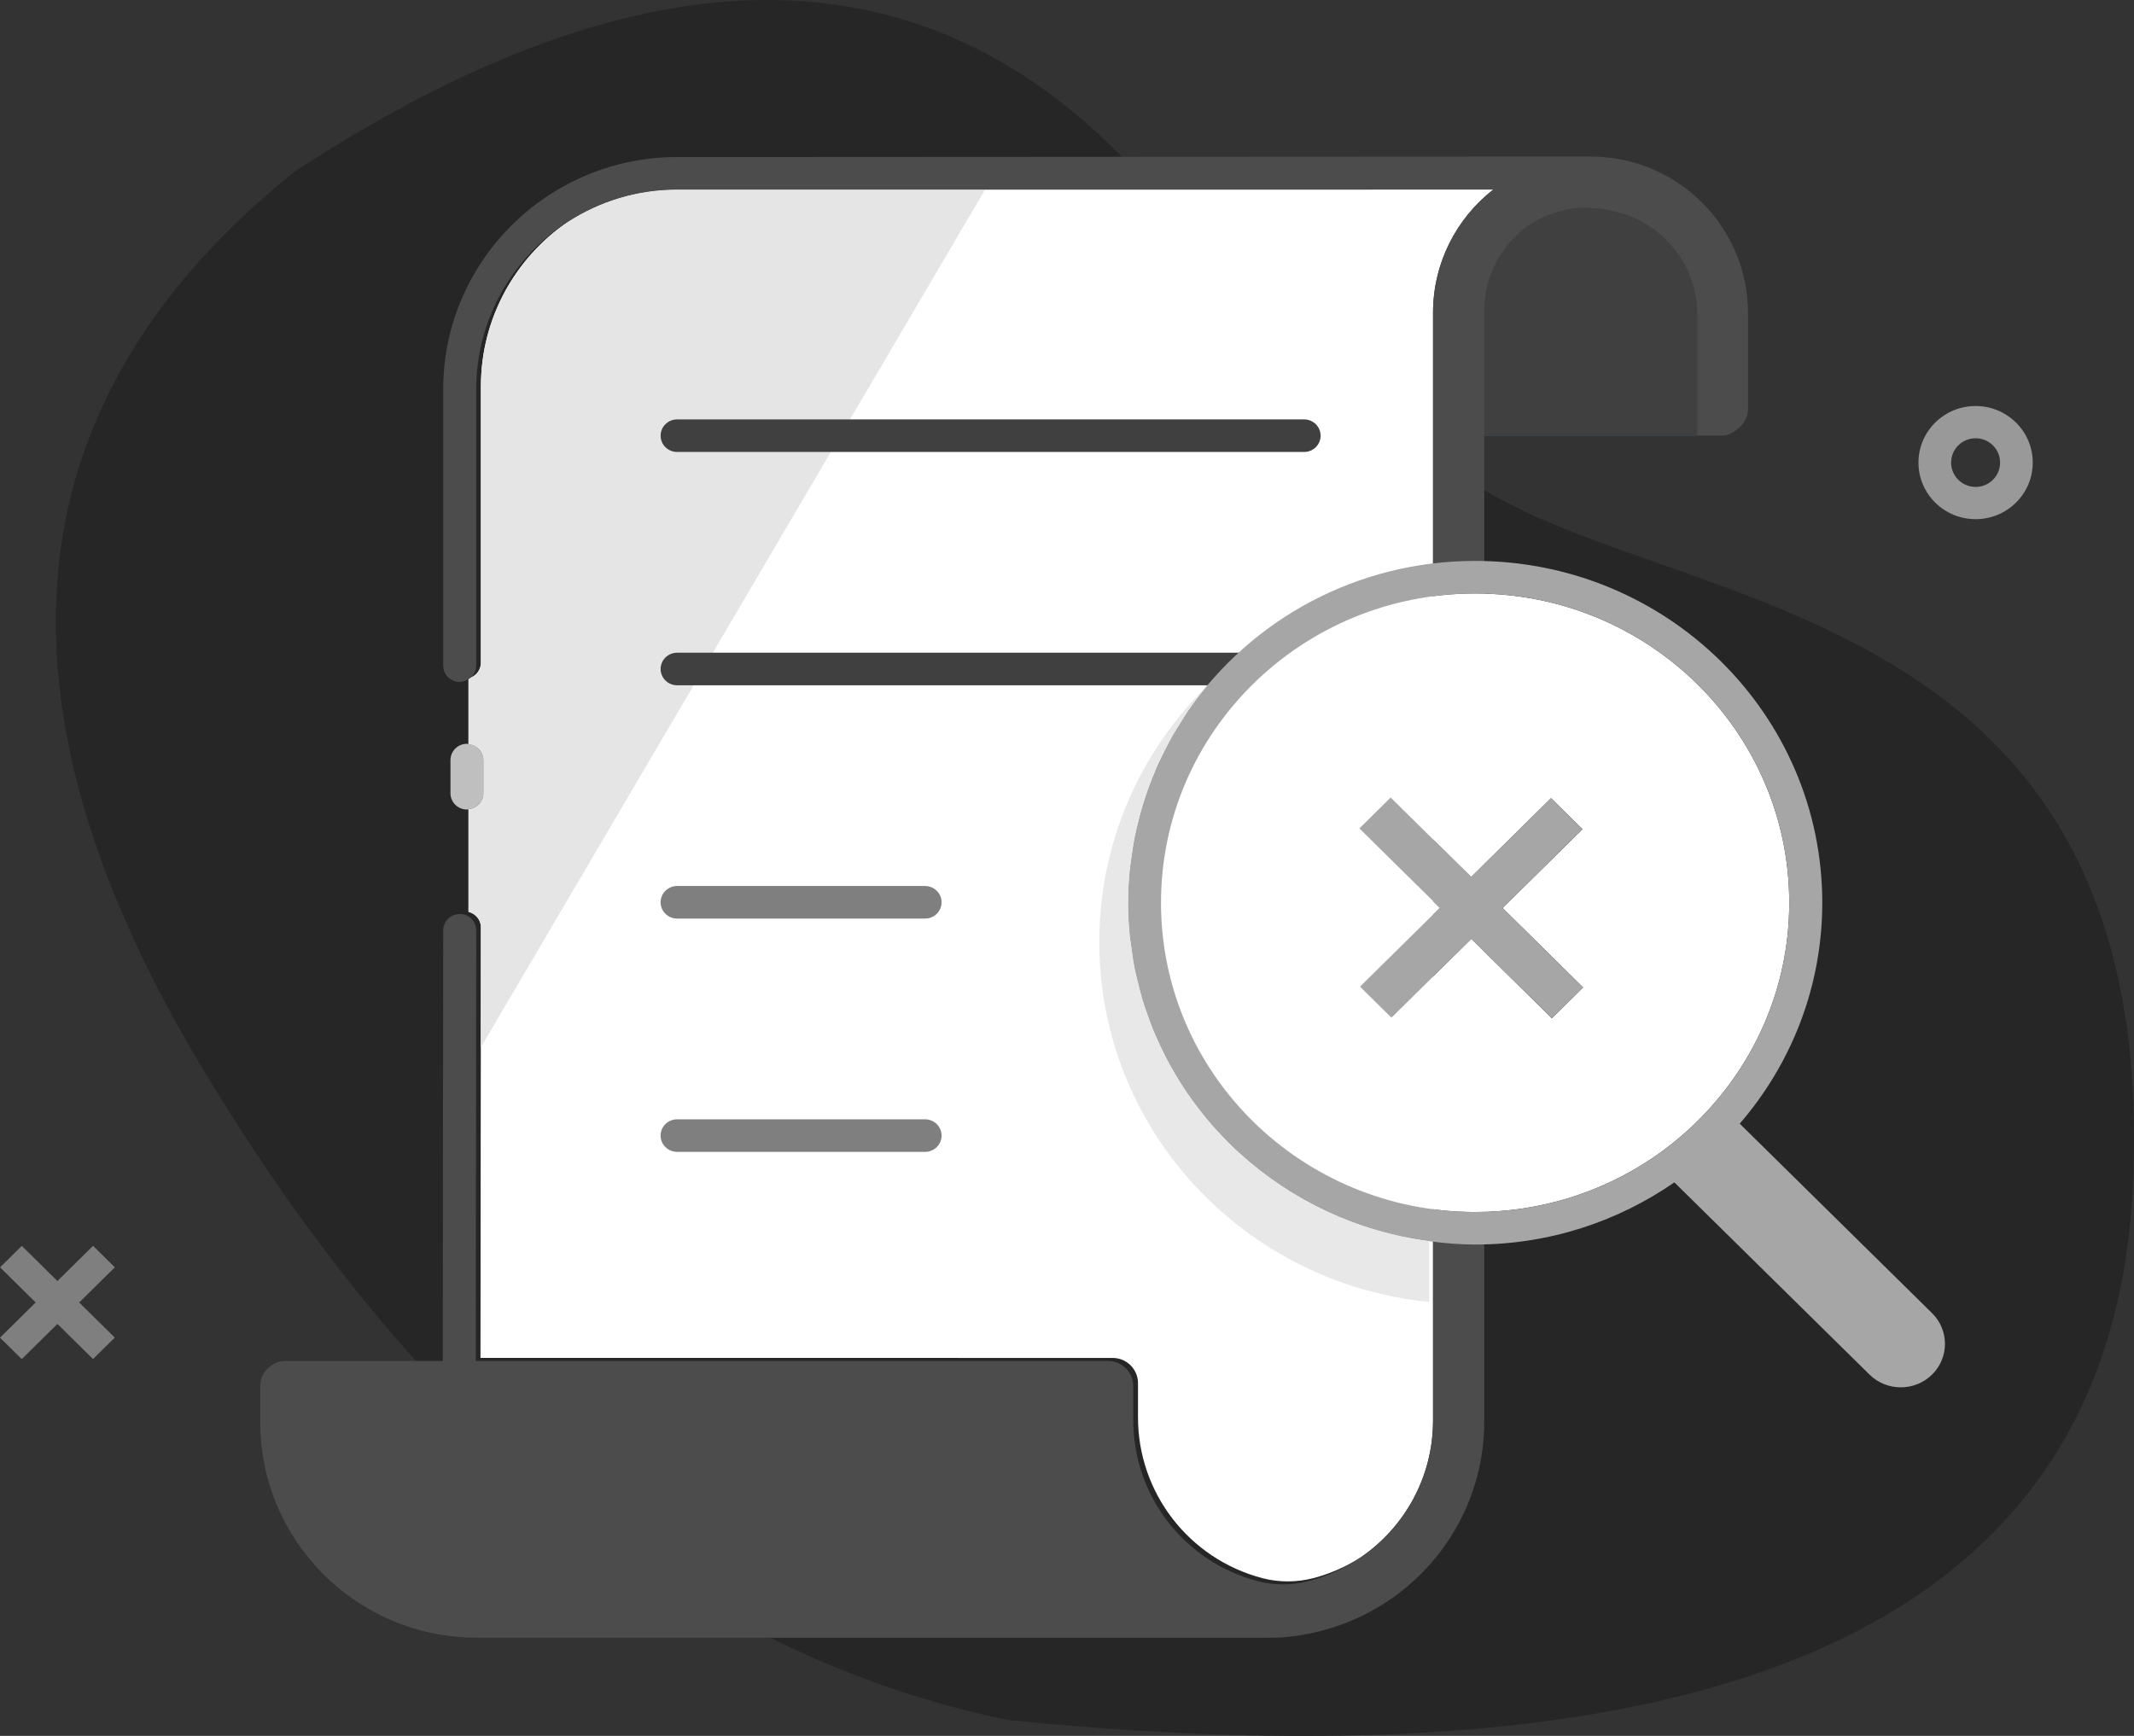 <svg width="118" height="96" viewBox="0 0 118 96" fill="none" xmlns="http://www.w3.org/2000/svg">
<rect x="0" y="0" width="118" height="96" fill="#333333" stroke="none"/>
<path fill-rule="evenodd" clip-rule="evenodd" d="M55.755 95.123C95.962 99.138 116.684 89.379 117.921 65.844C119.775 30.542 88.527 34.355 79.427 25.051C70.325 15.748 80.52 28.97 62.993 9.69C51.308 -3.163 35.738 -3.229 16.283 9.493C0.59 22.096 -1.108 38.623 11.19 59.075C23.488 79.528 38.343 91.544 55.755 95.123Z" fill="#262626"/>
<path fill-rule="evenodd" clip-rule="evenodd" d="M78.77 10.483H54.472H37.416C35.209 10.487 33.158 11.139 31.43 12.248C28.516 14.236 26.599 17.569 26.592 21.352V36.648C26.592 37.027 26.354 37.347 26.019 37.48C25.984 37.51 25.945 37.531 25.906 37.555V41.15C26.368 41.194 26.734 41.566 26.734 42.033V43.871C26.734 44.339 26.368 44.711 25.906 44.754V50.426C26.297 50.527 26.592 50.863 26.592 51.281V52.462C26.591 53.31 26.591 54.407 26.589 55.913V56.268C26.588 56.695 26.588 57.203 26.587 57.925C26.586 58.45 26.585 59.084 26.584 59.899C26.582 61.531 26.581 62.863 26.579 64.237C26.575 67.954 26.572 71.517 26.569 75.096L61.533 75.097C62.307 75.1 62.931 75.731 62.926 76.501V78.362C62.914 82.547 65.742 86.21 69.807 87.277C70.726 87.514 71.692 87.514 72.611 87.277C73.547 87.034 74.412 86.648 75.199 86.155C77.667 84.487 79.235 81.683 79.241 78.583V26.257V17.284C79.245 14.533 80.542 12.069 82.573 10.483H78.77Z" fill="white"/>
<path fill-rule="evenodd" clip-rule="evenodd" d="M26.593 51.281V52.462C26.591 53.31 26.59 54.407 26.588 55.913V56.268C26.587 56.695 26.587 57.203 26.586 57.925L54.472 10.483H37.417C35.209 10.487 33.158 11.139 31.429 12.248C28.514 14.236 26.599 17.569 26.593 21.352V36.648C26.593 37.027 26.354 37.347 26.019 37.48C25.984 37.51 25.944 37.531 25.905 37.555V41.15C26.367 41.194 26.734 41.566 26.734 42.033V43.871C26.734 44.339 26.367 44.711 25.905 44.754V50.426C26.297 50.527 26.593 50.863 26.593 51.281Z" fill="#E5E5E5"/>
<path fill-rule="evenodd" clip-rule="evenodd" d="M89.665 11.776L88.501 11.534C88.281 11.509 88.055 11.496 87.829 11.496C87.649 11.486 87.472 11.486 87.292 11.496C86.241 11.589 85.284 11.955 84.462 12.498C83.024 13.56 82.096 15.229 82.07 17.101V24.092H93.852V17.359C93.847 14.747 92.092 12.534 89.665 11.776Z" fill="#0D4F80"/>
<path fill-rule="evenodd" clip-rule="evenodd" d="M26.734 43.87V42.033C26.734 41.565 26.368 41.193 25.905 41.149C25.876 41.147 25.852 41.133 25.822 41.133C25.319 41.133 24.909 41.536 24.909 42.033V43.87C24.909 44.367 25.319 44.77 25.822 44.77C25.852 44.77 25.876 44.756 25.905 44.753C26.368 44.71 26.734 44.338 26.734 43.87Z" fill="#BFBFBF"/>
<path fill-rule="evenodd" clip-rule="evenodd" d="M68.521 36.097H37.441C36.938 36.097 36.529 36.5 36.529 36.997C36.529 37.494 36.938 37.897 37.441 37.897H68.521C69.025 37.897 69.432 37.494 69.432 36.997C69.432 36.5 69.025 36.097 68.521 36.097ZM72.112 23.194H37.441C36.938 23.194 36.529 23.597 36.529 24.095C36.529 24.591 36.938 24.995 37.441 24.995H72.112C72.616 24.995 73.023 24.591 73.023 24.095C73.023 23.597 72.616 23.194 72.112 23.194Z" fill="#404040"/>
<path fill-rule="evenodd" clip-rule="evenodd" d="M51.152 48.998H37.442C36.938 48.998 36.528 49.402 36.528 49.899C36.528 50.396 36.938 50.799 37.442 50.799H51.152C51.656 50.799 52.065 50.396 52.065 49.899C52.065 49.402 51.656 48.998 51.152 48.998ZM51.152 61.9H37.442C36.938 61.9 36.528 62.303 36.528 62.8C36.528 63.298 36.938 63.701 37.442 63.701H51.152C51.656 63.701 52.065 63.298 52.065 62.8C52.065 62.303 51.656 61.9 51.152 61.9Z" fill="#7F7F7F"/>
<path fill-rule="evenodd" clip-rule="evenodd" d="M6.347 73.972L5.144 75.159L3.176 73.216L1.203 75.162L0 73.975L1.972 72.029L0.003 70.087L1.206 68.9L3.175 70.844L5.146 68.897L6.35 70.085L4.378 72.031L6.347 73.972Z" fill="#7F7F7F"/>
<path fill-rule="evenodd" clip-rule="evenodd" d="M109.241 28.711C107.495 28.711 106.082 27.31 106.082 25.582C106.082 23.855 107.495 22.454 109.241 22.454C110.988 22.454 112.401 23.855 112.401 25.582C112.401 27.31 110.988 28.711 109.241 28.711ZM109.241 26.928C109.988 26.928 110.596 26.326 110.596 25.582C110.596 24.838 109.988 24.237 109.241 24.237C108.494 24.237 107.887 24.838 107.887 25.582C107.887 26.326 108.494 26.928 109.241 26.928Z" fill="#999999"/>
<path fill-rule="evenodd" clip-rule="evenodd" d="M87.99 8.658H87.093L37.414 8.684C34.828 8.688 32.425 9.454 30.406 10.758C26.864 13.046 24.514 17.005 24.507 21.516V36.813C24.507 37.31 24.916 37.713 25.421 37.713C25.602 37.713 25.762 37.647 25.905 37.556C25.944 37.531 25.983 37.51 26.018 37.48C26.207 37.315 26.332 37.081 26.332 36.813V21.517C26.338 17.625 28.371 14.213 31.429 12.248C33.157 11.139 35.209 10.487 37.416 10.484H54.472L78.769 10.483H82.572C80.54 12.069 79.244 14.534 79.24 17.284V26.258V78.584C79.234 81.683 77.666 84.487 75.198 86.155C74.346 86.731 73.389 87.173 72.35 87.442C71.43 87.68 70.465 87.68 69.546 87.442C65.481 86.376 62.654 82.712 62.665 78.528V76.667C62.671 75.897 62.045 75.267 61.272 75.262L26.308 75.261C26.311 71.682 26.314 68.12 26.318 64.402C26.32 63.028 26.321 61.696 26.323 60.064C26.326 58.128 26.327 57.17 26.328 56.434V56.079C26.33 54.572 26.331 53.476 26.332 52.627V51.446C26.332 50.949 25.924 50.546 25.421 50.546C25.3 50.546 25.186 50.572 25.082 50.614C24.747 50.747 24.507 51.067 24.507 51.446C24.507 52.463 24.506 53.895 24.503 56.431L24.502 56.556C24.502 57.277 24.5 58.233 24.498 60.062C24.496 61.694 24.494 63.026 24.493 64.4C24.49 68.061 24.487 71.572 24.484 75.096V75.261L15.791 75.262C15.57 75.262 15.366 75.316 15.18 75.407C14.713 75.633 14.389 76.106 14.389 76.657V78.63C14.383 85.219 19.745 90.565 26.364 90.57H70.078C70.387 90.57 70.865 90.57 71.172 90.524C71.717 90.474 72.258 90.384 72.79 90.253C74.199 89.927 75.498 89.357 76.654 88.601C79.954 86.442 82.068 82.74 82.073 78.63V26.258V24.092H93.852H95.249H95.255C95.585 24.092 95.885 23.875 96.125 23.684C96.448 23.428 96.657 23.039 96.657 22.598V17.359C96.677 12.574 92.798 8.679 87.99 8.658Z" fill="#4C4C4C"/>
<path fill-rule="evenodd" clip-rule="evenodd" d="M89.665 11.776L88.501 11.534C88.281 11.509 88.055 11.496 87.829 11.496C87.649 11.486 87.472 11.486 87.292 11.496C86.241 11.589 85.284 11.955 84.462 12.498C83.024 13.56 82.096 15.229 82.07 17.101V24.092H93.852V17.359C93.847 14.747 92.092 12.534 89.665 11.776Z" fill="#404040"/>
<path fill-rule="evenodd" clip-rule="evenodd" d="M85.81 56.313L81.358 51.921L76.941 56.279L75.203 54.563L79.62 50.206L75.168 45.813L76.897 44.107L81.349 48.5L85.765 44.141L87.505 45.856L83.086 50.215L87.538 54.608L85.81 56.313ZM81.567 32.821C71.975 32.821 64.198 40.478 64.198 49.924C64.198 59.369 71.975 67.026 81.567 67.026C85.168 67.026 88.512 65.947 91.286 64.101C92.644 63.197 93.861 62.106 94.909 60.87C97.422 57.904 98.937 54.09 98.937 49.924C98.937 40.478 91.161 32.821 81.567 32.821Z" fill="white"/>
<path fill-rule="evenodd" clip-rule="evenodd" d="M91.287 64.1C88.512 65.948 85.169 67.026 81.567 67.026C71.974 67.026 64.198 59.369 64.198 49.923C64.198 40.479 71.974 32.821 81.567 32.821C91.161 32.821 98.937 40.479 98.937 49.923C98.937 54.089 97.422 57.904 94.908 60.871C93.861 62.106 92.644 63.196 91.287 64.1ZM106.833 72.619L96.199 62.142C99.04 58.847 100.763 54.586 100.763 49.923C100.763 39.484 92.167 31.02 81.567 31.02C74.985 31.02 69.18 34.287 65.723 39.261C65.568 39.485 65.429 39.721 65.284 39.952C65.124 40.206 64.959 40.457 64.811 40.719C64.676 40.955 64.555 41.201 64.431 41.444C64.292 41.716 64.153 41.989 64.026 42.269C63.918 42.512 63.816 42.759 63.718 43.007C63.599 43.304 63.487 43.603 63.384 43.907C63.3 44.151 63.221 44.397 63.147 44.645C63.051 44.973 62.967 45.306 62.887 45.641C62.832 45.875 62.774 46.109 62.728 46.347C62.654 46.729 62.598 47.118 62.547 47.507C62.522 47.708 62.486 47.906 62.466 48.109C62.41 48.707 62.374 49.311 62.374 49.923C62.374 50.55 62.408 51.169 62.468 51.781C62.49 51.992 62.53 52.196 62.557 52.404C62.61 52.8 62.664 53.196 62.741 53.584C62.791 53.833 62.858 54.076 62.917 54.321C62.998 54.657 63.08 54.993 63.179 55.321C63.259 55.586 63.353 55.845 63.444 56.105C63.549 56.4 63.653 56.695 63.772 56.984C63.884 57.257 64.007 57.526 64.132 57.792C64.252 58.051 64.376 58.309 64.509 58.562C64.656 58.841 64.81 59.116 64.969 59.386C65.101 59.608 65.235 59.828 65.375 60.044C65.559 60.329 65.749 60.609 65.948 60.882C66.08 61.064 66.218 61.242 66.355 61.419C66.582 61.709 66.814 61.997 67.058 62.274C67.177 62.41 67.303 62.54 67.427 62.673C67.707 62.974 67.99 63.27 68.289 63.552C68.374 63.632 68.464 63.707 68.55 63.787C71.387 66.365 75.008 68.118 79.029 68.642C79.862 68.751 80.706 68.826 81.567 68.826C85.671 68.826 89.465 67.548 92.585 65.388L103.376 76.018C104.33 76.958 105.876 76.958 106.832 76.019C106.833 76.018 106.835 76.016 106.836 76.015C107.786 75.076 107.784 73.556 106.833 72.619Z" fill="#A6A6A6"/>
<path fill-rule="evenodd" clip-rule="evenodd" d="M87.504 45.856L85.765 44.142L81.349 48.499L76.897 44.106L75.168 45.813L79.62 50.204L75.202 54.564L76.941 56.278L81.359 51.921L85.81 56.312L87.538 54.607L83.087 50.215L87.504 45.856Z" fill="#A6A6A6"/>
<path fill-rule="evenodd" clip-rule="evenodd" d="M68.289 63.553C67.99 63.271 67.707 62.974 67.426 62.673C67.302 62.541 67.177 62.41 67.057 62.275C66.814 61.997 66.582 61.709 66.356 61.419C66.217 61.242 66.08 61.064 65.947 60.882C65.749 60.609 65.559 60.328 65.375 60.044C65.235 59.827 65.1 59.608 64.969 59.386C64.809 59.115 64.655 58.841 64.509 58.562C64.376 58.309 64.254 58.052 64.131 57.793C64.006 57.526 63.884 57.258 63.771 56.985C63.654 56.696 63.549 56.401 63.445 56.105C63.354 55.846 63.258 55.587 63.178 55.321C63.078 54.992 62.998 54.656 62.917 54.321C62.858 54.075 62.79 53.833 62.74 53.584C62.662 53.196 62.61 52.8 62.558 52.404C62.529 52.196 62.489 51.991 62.469 51.781C62.408 51.17 62.373 50.551 62.373 49.924C62.373 49.312 62.409 48.707 62.467 48.109C62.486 47.906 62.522 47.708 62.548 47.507C62.599 47.117 62.652 46.729 62.728 46.347C62.775 46.109 62.832 45.875 62.887 45.641C62.966 45.306 63.05 44.973 63.148 44.645C63.221 44.397 63.3 44.152 63.383 43.908C63.487 43.604 63.599 43.305 63.718 43.008C63.817 42.76 63.918 42.513 64.027 42.27C64.153 41.989 64.291 41.716 64.43 41.444C64.555 41.201 64.676 40.955 64.81 40.718C64.959 40.457 65.122 40.206 65.284 39.952C65.429 39.721 65.567 39.485 65.723 39.261C66.028 38.822 66.352 38.396 66.692 37.986C63.041 41.602 60.785 46.589 60.785 52.096C60.785 62.468 68.785 70.995 79.03 71.998V68.642C75.009 68.117 71.387 66.365 68.55 63.787C68.464 63.708 68.374 63.633 68.289 63.553Z" fill="#E8E8E8"/>
</svg>
